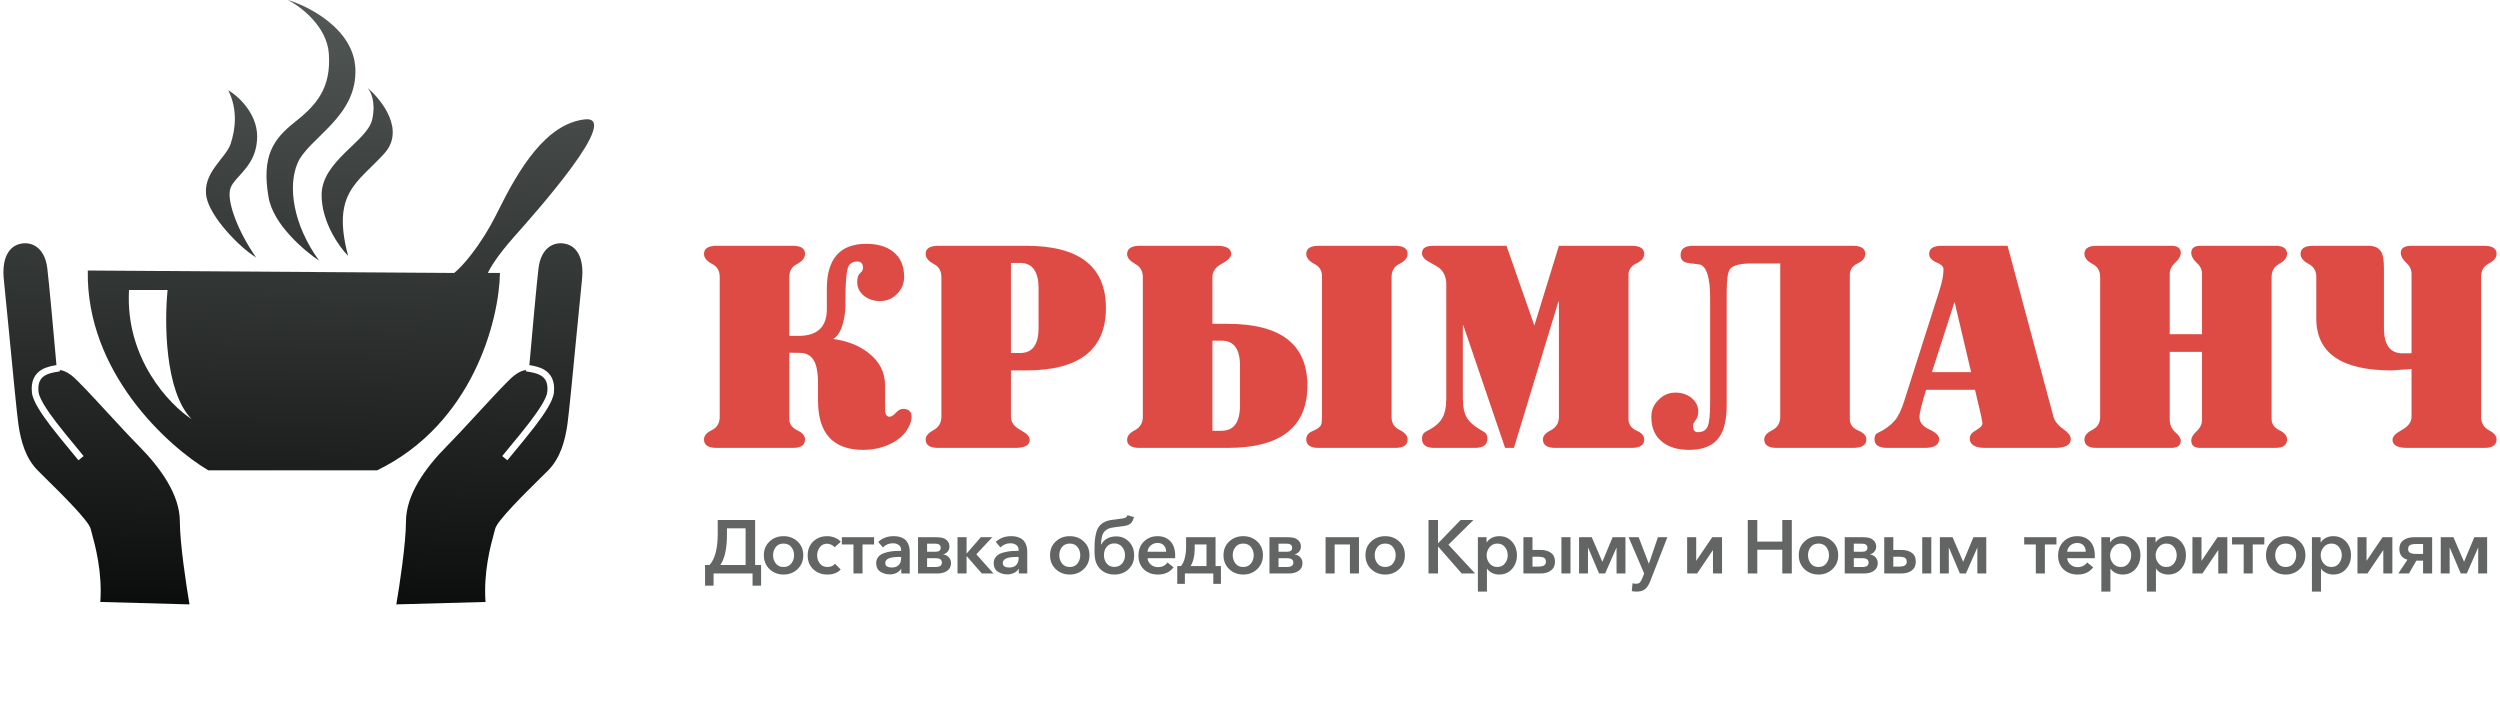 <svg width="364" height="105" viewBox="0 0 364 105" fill="none" xmlns="http://www.w3.org/2000/svg">
<path d="M39.105 28.742C39.803 32.745 44.369 36.548 46.475 37.968C42.614 32.645 41.912 27.086 43.316 23.774C44.891 20.059 52.09 17.032 51.739 9.935C51.458 4.258 45.071 0.946 41.912 0C43.784 0.946 47.598 3.832 47.879 7.806C48.23 12.774 46.124 15.258 42.965 17.742C39.807 20.226 38.052 22.71 39.105 28.742Z" fill="url(#paint0_linear_47_7123)"/>
<path d="M46.826 28.387C46.826 32.361 49.4 35.957 50.686 37.258C48.23 28.032 52.09 26.613 55.951 22.355C59.039 18.948 55.6 14.548 53.494 12.774C53.962 13.247 54.757 14.832 54.196 17.387C53.494 20.581 46.826 23.419 46.826 28.387Z" fill="url(#paint1_linear_47_7123)"/>
<path d="M33.582 20.936C32.88 23.065 29.37 25.194 30.072 28.742C30.622 31.519 34.635 35.839 37.294 37.494C34.635 33.71 32.88 29.097 33.582 27.323C34.284 25.548 37.442 24.129 37.442 19.871C37.442 16.465 34.635 13.957 33.231 13.129C34.635 15.968 34.284 18.806 33.582 20.936Z" fill="url(#paint2_linear_47_7123)"/>
<path d="M57.705 88C58.173 85.28 59.109 79.058 59.109 75.936C59.109 72.032 61.917 68.129 65.075 64.936C66.387 63.609 68.062 61.793 69.673 60.047C71.941 57.588 74.081 55.267 74.902 54.645C75.644 54.082 76.223 53.902 76.598 53.878L76.562 54.06C76.697 54.087 76.84 54.112 76.987 54.137C77.557 54.236 78.195 54.347 78.738 54.668C79.059 54.858 79.323 55.112 79.495 55.473C79.668 55.836 79.766 56.345 79.686 57.075C79.64 57.493 79.37 58.123 78.892 58.922C78.425 59.703 77.798 60.584 77.108 61.488C76.213 62.66 75.237 63.836 74.385 64.864C73.915 65.43 73.483 65.952 73.123 66.402L73.874 67.017C74.214 66.591 74.636 66.083 75.1 65.523C75.962 64.483 76.969 63.268 77.873 62.085C78.572 61.17 79.224 60.255 79.719 59.428C80.203 58.619 80.575 57.83 80.646 57.183C80.742 56.316 80.635 55.613 80.366 55.048C80.095 54.481 79.68 54.093 79.226 53.824C78.513 53.403 77.645 53.256 77.076 53.159C77.45 48.898 78.148 41.166 78.412 39.032C78.763 36.194 80.517 35.129 82.272 35.484C84.027 35.839 85.08 37.613 84.729 40.806C84.594 42.028 84.306 45.016 83.981 48.379C83.458 53.806 82.84 60.208 82.623 61.742C82.272 64.226 81.57 66.71 79.815 68.484C79.522 68.781 79.119 69.178 78.652 69.639C76.328 71.931 72.387 75.818 72.094 77C72.05 77.179 71.989 77.402 71.918 77.666C71.418 79.502 70.384 83.302 70.691 87.645L57.705 88Z" fill="url(#paint3_linear_47_7123)"/>
<path d="M27.591 88C27.123 85.28 26.187 79.058 26.187 75.936C26.187 72.032 23.379 68.129 20.221 64.936C18.909 63.609 17.234 61.793 15.623 60.047C13.355 57.588 11.215 55.267 10.394 54.645C9.652 54.082 9.073 53.902 8.698 53.878L8.734 54.06C8.599 54.087 8.456 54.112 8.309 54.137C7.739 54.236 7.101 54.347 6.558 54.668C6.237 54.858 5.972 55.112 5.801 55.473C5.628 55.836 5.53 56.345 5.61 57.075C5.656 57.493 5.926 58.123 6.404 58.922C6.871 59.703 7.498 60.584 8.188 61.488C9.083 62.66 10.059 63.836 10.911 64.864C11.38 65.43 11.813 65.952 12.173 66.402L11.422 67.017C11.082 66.591 10.66 66.083 10.196 65.523C9.334 64.483 8.327 63.268 7.423 62.085C6.724 61.17 6.072 60.255 5.577 59.428C5.093 58.619 4.721 57.83 4.649 57.183C4.554 56.316 4.661 55.613 4.93 55.048C5.201 54.481 5.616 54.093 6.07 53.824C6.783 53.403 7.65 53.256 8.22 53.159C7.846 48.898 7.148 41.166 6.884 39.032C6.533 36.194 4.779 35.129 3.024 35.484C1.269 35.839 0.216 37.613 0.567 40.806C0.702 42.028 0.99 45.016 1.315 48.379C1.838 53.806 2.456 60.208 2.673 61.742C3.024 64.226 3.726 66.71 5.481 68.484C5.774 68.781 6.177 69.178 6.644 69.639C8.968 71.931 12.909 75.818 13.201 77C13.246 77.179 13.306 77.402 13.378 77.666C13.878 79.502 14.912 83.302 14.605 87.645L27.591 88Z" fill="url(#paint4_linear_47_7123)"/>
<path fill-rule="evenodd" clip-rule="evenodd" d="M66.128 39.742C67.181 38.914 69.919 35.981 72.445 30.871C75.604 24.484 79.465 18.097 85.08 17.387C90.695 16.677 78.061 30.871 74.902 34.419C72.375 37.258 71.276 39.151 71.042 39.742H72.796C72.679 46.484 68.936 61.671 54.898 68.484H30.331C24.365 64.936 12.503 54.148 12.784 39.387L66.128 39.742ZM18.784 42.226H24.4C23.932 46.839 23.978 57.058 27.909 61.032C24.634 58.903 18.223 52.161 18.784 42.226Z" fill="url(#paint5_linear_47_7123)"/>
<path d="M104.791 60.677V40.323C104.791 39.424 104.403 38.783 103.625 38.402C102.875 37.993 102.5 37.516 102.5 36.971C102.5 36.181 103.116 35.786 104.349 35.786H115.443C116.622 35.786 117.211 36.181 117.211 36.971C117.211 37.544 116.823 38.034 116.046 38.443C115.295 38.824 114.92 39.451 114.92 40.323V48.906H116.247C119.007 48.906 120.387 47.612 120.387 45.023V42.039C120.387 37.68 122.303 35.5 126.135 35.5C127.769 35.5 129.069 35.882 130.033 36.644C131.105 37.462 131.641 38.688 131.641 40.323C131.641 41.277 131.293 42.108 130.596 42.816C129.899 43.497 129.082 43.838 128.144 43.838C127.26 43.838 126.51 43.606 125.893 43.143C125.17 42.598 124.808 41.903 124.808 41.059C124.808 40.459 124.942 40.037 125.21 39.792C125.505 39.546 125.652 39.288 125.652 39.015C125.652 38.388 125.371 38.075 124.808 38.075C124.245 38.075 123.83 38.293 123.562 38.729C123.241 39.247 123.08 41.208 123.08 44.614C123.08 45.459 122.946 46.345 122.678 47.271C122.383 48.279 121.927 48.974 121.311 49.356C123.348 49.628 125.049 50.296 126.416 51.358C128.051 52.612 128.868 54.206 128.868 56.14V59.574C128.868 60.309 129.082 60.677 129.511 60.677C129.779 60.677 130.087 60.486 130.435 60.105C130.784 59.723 131.119 59.533 131.44 59.533C132.298 59.533 132.726 59.914 132.726 60.677C132.726 61.14 132.579 61.658 132.284 62.23C131.722 63.293 130.77 64.124 129.431 64.723C128.278 65.241 127.032 65.5 125.692 65.5C121.298 65.5 119.1 63.102 119.1 58.306C119.1 56.208 119.1 55.214 119.1 55.323C119.047 53.961 118.832 52.993 118.457 52.421C118.109 51.849 117.573 51.508 116.85 51.399C116.689 51.372 116.046 51.358 114.92 51.358V61.004C114.92 61.712 115.295 62.258 116.046 62.639C116.823 62.993 117.211 63.443 117.211 63.988C117.211 64.805 116.622 65.214 115.443 65.214H104.349C103.116 65.214 102.5 64.805 102.5 63.988C102.5 63.443 102.875 62.993 103.625 62.639C104.403 62.258 104.791 61.603 104.791 60.677Z" fill="#DE4B44"/>
<path d="M137.065 60.677V40.323C137.065 39.424 136.677 38.783 135.9 38.402C135.149 37.993 134.774 37.516 134.774 36.971C134.774 36.181 135.391 35.786 136.623 35.786H149.405C157.149 35.786 161.021 38.811 161.021 44.86C161.021 50.909 157.149 53.933 149.405 53.933H147.194V60.677C147.194 61.467 147.65 62.108 148.561 62.598C149.472 63.089 149.928 63.565 149.928 64.029C149.928 64.819 149.218 65.214 147.797 65.214H136.623C135.391 65.214 134.774 64.805 134.774 63.988C134.774 63.497 135.149 63.048 135.9 62.639C136.677 62.203 137.065 61.549 137.065 60.677ZM147.194 38.279V51.399H148.521C150.316 51.399 151.214 50.187 151.214 47.762V41.999C151.214 39.519 150.316 38.279 148.521 38.279H147.194Z" fill="#DE4B44"/>
<path d="M176.527 49.601V62.721H177.853C179.648 62.721 180.546 61.481 180.546 59.001V53.238C180.546 50.813 179.648 49.601 177.853 49.601H176.527ZM176.527 40.323V47.148H178.737C186.482 47.148 190.354 50.146 190.354 56.14C190.354 62.189 186.482 65.214 178.737 65.214H165.955C164.723 65.214 164.106 64.819 164.106 64.029C164.106 63.484 164.482 63.02 165.232 62.639C166.009 62.23 166.398 61.576 166.398 60.677V40.323C166.398 39.451 166.009 38.811 165.232 38.402C164.482 37.966 164.106 37.503 164.106 37.012C164.106 36.195 164.723 35.786 165.955 35.786H177.13C178.55 35.786 179.26 36.181 179.26 36.971C179.26 37.435 178.804 37.911 177.893 38.402C176.982 38.892 176.527 39.533 176.527 40.323ZM203.136 35.786C204.341 35.786 204.944 36.181 204.944 36.971C204.944 37.544 204.556 38.02 203.779 38.402C203.002 38.783 202.613 39.424 202.613 40.323V60.759C202.613 61.603 203.002 62.217 203.779 62.598C204.556 62.98 204.944 63.443 204.944 63.988C204.944 64.805 204.341 65.214 203.136 65.214H192.002C190.796 65.214 190.193 64.805 190.193 63.988C190.193 63.416 190.501 63.007 191.117 62.762C191.841 62.462 192.256 62.148 192.363 61.822C192.444 61.576 192.484 61.236 192.484 60.8V40.2C192.484 39.383 192.095 38.783 191.318 38.402C190.568 37.993 190.193 37.516 190.193 36.971C190.193 36.181 190.796 35.786 192.002 35.786H203.136Z" fill="#DE4B44"/>
<path d="M226.898 43.92L220.426 65.214H219.14L213.071 47.394H212.99V57.98C212.99 59.288 213.205 60.268 213.633 60.922C214.062 61.576 214.853 62.217 216.005 62.843C216.38 63.034 216.568 63.375 216.568 63.865C216.568 64.764 215.951 65.214 214.719 65.214H208.85C207.644 65.214 207.041 64.764 207.041 63.865C207.041 63.375 207.229 63.034 207.604 62.843C208.756 62.271 209.533 61.644 209.935 60.963C210.364 60.282 210.579 59.288 210.579 57.98V41.426C210.579 40.446 210.27 39.669 209.654 39.097C209.52 38.961 208.957 38.62 207.966 38.075C207.35 37.721 207.041 37.312 207.041 36.849C207.041 36.14 207.591 35.786 208.689 35.786H219.341L223.401 47.394L226.978 35.786H237.549C238.782 35.786 239.398 36.181 239.398 36.971C239.398 37.544 239.01 38.007 238.233 38.361C237.482 38.715 237.107 39.288 237.107 40.078V61.004C237.107 61.767 237.482 62.326 238.233 62.68C239.01 63.007 239.398 63.443 239.398 63.988C239.398 64.805 238.782 65.214 237.549 65.214H226.496C225.263 65.214 224.647 64.805 224.647 63.988C224.647 63.47 225.035 63.02 225.812 62.639C226.589 62.23 226.978 61.576 226.978 60.677V43.92H226.898Z" fill="#DE4B44"/>
<path d="M269.774 65.214H258.721C257.488 65.214 256.872 64.805 256.872 63.988C256.872 63.47 257.26 63.02 258.038 62.639C258.815 62.23 259.203 61.576 259.203 60.677V38.361H254.983C253.348 38.361 252.317 38.633 251.888 39.178C251.566 39.614 251.405 40.718 251.405 42.489V58.961C251.405 61.113 251.03 62.694 250.28 63.702C249.423 64.9 247.976 65.5 245.939 65.5C244.304 65.5 243.005 65.118 242.04 64.356C240.968 63.538 240.432 62.312 240.432 60.677C240.432 59.723 240.781 58.906 241.477 58.225C242.174 57.516 242.991 57.162 243.929 57.162C244.814 57.162 245.564 57.394 246.18 57.857C246.904 58.402 247.265 59.097 247.265 59.941C247.265 60.432 247.131 60.854 246.863 61.208C246.622 61.535 246.502 61.767 246.502 61.903C246.502 62.584 246.729 62.925 247.185 62.925C247.909 62.925 248.391 62.653 248.632 62.108C248.873 61.535 248.994 60.377 248.994 58.633V43.306C248.994 40.473 248.511 38.879 247.547 38.525C246.957 38.443 246.354 38.361 245.738 38.279C245.041 38.17 244.693 37.789 244.693 37.135C244.693 36.236 245.296 35.786 246.502 35.786H269.774C270.98 35.786 271.583 36.181 271.583 36.971C271.583 37.544 271.208 38.007 270.458 38.361C269.707 38.715 269.332 39.288 269.332 40.078V61.004C269.332 61.767 269.734 62.326 270.538 62.68C271.342 63.007 271.744 63.443 271.744 63.988C271.744 64.805 271.088 65.214 269.774 65.214Z" fill="#DE4B44"/>
<path d="M280.242 65.214H274.815C273.556 65.214 272.926 64.792 272.926 63.947C272.926 63.484 273.074 63.184 273.368 63.048C274.387 62.584 275.217 61.985 275.861 61.249C276.37 60.677 276.839 59.71 277.267 58.347L282.372 42.326C282.774 41.072 282.975 40.037 282.975 39.219C282.975 38.811 282.627 38.47 281.93 38.197C281.233 37.898 280.885 37.489 280.885 36.971C280.885 36.181 281.501 35.786 282.734 35.786H292.3L298.973 60.636C299.133 61.29 299.616 61.903 300.42 62.475C301.143 62.993 301.505 63.47 301.505 63.906C301.505 64.778 300.728 65.214 299.174 65.214H289.085C287.557 65.214 286.794 64.751 286.794 63.824C286.794 63.361 287.102 62.966 287.718 62.639C288.334 62.285 288.642 61.958 288.642 61.658C288.642 61.331 288.281 59.696 287.557 56.753H280.443C279.8 58.797 279.478 60.118 279.478 60.718C279.478 61.481 279.947 62.08 280.885 62.516C281.85 62.952 282.332 63.416 282.332 63.906C282.332 64.778 281.635 65.214 280.242 65.214ZM284.583 43.961L281.287 54.178H286.994L284.583 43.961Z" fill="#DE4B44"/>
<path d="M315.912 48.661H320.614V39.873C320.614 39.247 320.346 38.702 319.81 38.238C319.301 37.748 319.047 37.271 319.047 36.808C319.047 36.127 319.489 35.786 320.373 35.786H331.266C332.418 35.786 332.994 36.181 332.994 36.971C332.994 37.516 332.619 37.993 331.869 38.402C331.119 38.811 330.743 39.451 330.743 40.323V61.004C330.743 61.712 331.119 62.258 331.869 62.639C332.619 62.993 332.994 63.443 332.994 63.988C332.994 64.805 332.418 65.214 331.266 65.214H320.373C319.489 65.214 319.047 64.86 319.047 64.151C319.047 63.715 319.301 63.266 319.81 62.803C320.346 62.312 320.614 61.753 320.614 61.127V51.236H315.912V61.086C315.912 61.822 316.179 62.435 316.715 62.925C317.251 63.388 317.519 63.797 317.519 64.151C317.519 64.86 317.05 65.214 316.112 65.214H305.26C304.081 65.214 303.491 64.805 303.491 63.988C303.491 63.443 303.866 62.98 304.617 62.598C305.394 62.217 305.782 61.576 305.782 60.677V40.323C305.782 39.424 305.394 38.783 304.617 38.402C303.866 37.993 303.491 37.516 303.491 36.971C303.491 36.181 304.081 35.786 305.26 35.786H316.112C317.05 35.786 317.519 36.127 317.519 36.808C317.519 37.271 317.251 37.748 316.715 38.238C316.179 38.729 315.912 39.274 315.912 39.873V48.661Z" fill="#DE4B44"/>
<path d="M361.691 65.214H350.517C349.07 65.214 348.347 64.819 348.347 64.029C348.347 63.565 348.802 63.089 349.713 62.598C350.651 62.08 351.12 61.44 351.12 60.677V53.729C349.378 53.865 348.414 53.933 348.226 53.933C340.911 53.933 337.253 51.413 337.253 46.372V40.323C337.253 39.424 336.864 38.783 336.087 38.402C335.337 37.993 334.962 37.516 334.962 36.971C334.962 36.181 335.578 35.786 336.811 35.786H344.85C345.814 35.786 346.457 36.127 346.779 36.808C346.993 37.244 347.101 38.02 347.101 39.138V47.762C347.101 50.214 347.998 51.44 349.794 51.44H351.12V39.873C351.12 39.247 350.852 38.702 350.316 38.238C349.807 37.748 349.552 37.271 349.552 36.808C349.552 36.127 350.075 35.786 351.12 35.786H361.691C362.897 35.786 363.5 36.181 363.5 36.971C363.5 37.516 363.125 37.98 362.375 38.361C361.624 38.742 361.249 39.397 361.249 40.323V60.677C361.249 61.576 361.624 62.23 362.375 62.639C363.125 63.02 363.5 63.47 363.5 63.988C363.5 64.805 362.897 65.214 361.691 65.214Z" fill="#DE4B44"/>
<path d="M102.654 85.271V82.268H103.314C104.106 81.366 104.502 79.848 104.502 77.714V75.712H109.947V82.268H110.816V85.271H109.573V83.5H103.897V85.271H102.654ZM104.876 82.268H108.561V76.922H105.844V77.857C105.844 79.866 105.521 81.337 104.876 82.268ZM111.216 80.838C111.216 80.024 111.491 79.36 112.041 78.847C112.591 78.326 113.273 78.066 114.087 78.066C114.901 78.066 115.583 78.326 116.133 78.847C116.683 79.36 116.958 80.024 116.958 80.838C116.958 81.659 116.679 82.334 116.122 82.862C115.572 83.39 114.893 83.654 114.087 83.654C113.28 83.654 112.598 83.39 112.041 82.862C111.491 82.334 111.216 81.659 111.216 80.838ZM112.954 79.65C112.69 79.987 112.558 80.383 112.558 80.838C112.558 81.293 112.69 81.692 112.954 82.037C113.218 82.382 113.595 82.554 114.087 82.554C114.578 82.554 114.956 82.382 115.22 82.037C115.484 81.692 115.616 81.293 115.616 80.838C115.616 80.383 115.484 79.987 115.22 79.65C114.956 79.313 114.578 79.144 114.087 79.144C113.595 79.144 113.218 79.313 112.954 79.65ZM122.417 78.891L121.515 79.683C121.413 79.536 121.259 79.415 121.053 79.32C120.848 79.217 120.639 79.166 120.426 79.166C119.972 79.166 119.616 79.338 119.359 79.683C119.103 80.02 118.974 80.413 118.974 80.86C118.974 81.315 119.106 81.711 119.37 82.048C119.634 82.385 120.001 82.554 120.47 82.554C120.954 82.554 121.325 82.396 121.581 82.081L122.406 82.917C121.952 83.408 121.303 83.654 120.459 83.654C119.653 83.654 118.974 83.401 118.424 82.895C117.874 82.389 117.599 81.711 117.599 80.86C117.599 80.024 117.871 79.349 118.413 78.836C118.956 78.323 119.627 78.066 120.426 78.066C120.815 78.066 121.193 78.139 121.559 78.286C121.926 78.433 122.212 78.634 122.417 78.891ZM124.264 83.5V79.276H122.57V78.22H127.267V79.276H125.584V83.5H124.264ZM131.225 83.5V82.829H131.192C131.06 83.064 130.843 83.258 130.543 83.412C130.249 83.559 129.919 83.632 129.553 83.632C129.047 83.632 128.588 83.5 128.178 83.236C127.774 82.965 127.573 82.55 127.573 81.993C127.573 81.692 127.646 81.432 127.793 81.212C127.947 80.985 128.137 80.809 128.365 80.684C128.592 80.559 128.874 80.46 129.212 80.387C129.556 80.306 129.879 80.255 130.18 80.233C130.488 80.211 130.829 80.2 131.203 80.2V80.068C131.203 79.76 131.089 79.522 130.862 79.353C130.634 79.184 130.345 79.1 129.993 79.1C129.435 79.1 128.955 79.302 128.552 79.705L127.87 78.902C128.471 78.345 129.215 78.066 130.103 78.066C130.557 78.066 130.942 78.132 131.258 78.264C131.58 78.389 131.826 78.565 131.995 78.792C132.163 79.012 132.281 79.247 132.347 79.496C132.42 79.738 132.457 80.002 132.457 80.288V83.5H131.225ZM131.203 81.278V81.091H130.906C129.564 81.091 128.893 81.384 128.893 81.971C128.893 82.206 128.981 82.374 129.157 82.477C129.34 82.58 129.56 82.631 129.817 82.631C130.264 82.631 130.605 82.514 130.84 82.279C131.082 82.037 131.203 81.703 131.203 81.278ZM133.664 83.5V78.22H136.392C136.708 78.22 136.99 78.253 137.239 78.319C137.496 78.385 137.727 78.528 137.932 78.748C138.138 78.961 138.24 79.243 138.24 79.595C138.24 79.866 138.156 80.105 137.987 80.31C137.826 80.508 137.613 80.64 137.349 80.706V80.728C137.679 80.779 137.947 80.919 138.152 81.146C138.365 81.366 138.471 81.652 138.471 82.004C138.471 82.473 138.288 82.84 137.921 83.104C137.555 83.368 137.071 83.5 136.469 83.5H133.664ZM134.984 82.554H136.227C136.836 82.554 137.14 82.341 137.14 81.916C137.14 81.491 136.847 81.278 136.26 81.278H134.984V82.554ZM134.984 80.332H136.238C136.722 80.332 136.964 80.138 136.964 79.749C136.964 79.353 136.689 79.155 136.139 79.155H134.984V80.332ZM139.415 83.5V78.22H140.735V80.563H140.768L142.803 78.22H144.475L142.154 80.706L144.651 83.5H142.957L140.768 80.992H140.735V83.5H139.415ZM148.335 83.5V82.829H148.302C148.17 83.064 147.954 83.258 147.653 83.412C147.36 83.559 147.03 83.632 146.663 83.632C146.157 83.632 145.699 83.5 145.288 83.236C144.885 82.965 144.683 82.55 144.683 81.993C144.683 81.692 144.757 81.432 144.903 81.212C145.057 80.985 145.248 80.809 145.475 80.684C145.703 80.559 145.985 80.46 146.322 80.387C146.667 80.306 146.99 80.255 147.29 80.233C147.598 80.211 147.939 80.2 148.313 80.2V80.068C148.313 79.76 148.2 79.522 147.972 79.353C147.745 79.184 147.455 79.1 147.103 79.1C146.546 79.1 146.066 79.302 145.662 79.705L144.98 78.902C145.582 78.345 146.326 78.066 147.213 78.066C147.668 78.066 148.053 78.132 148.368 78.264C148.691 78.389 148.937 78.565 149.105 78.792C149.274 79.012 149.391 79.247 149.457 79.496C149.531 79.738 149.567 80.002 149.567 80.288V83.5H148.335ZM148.313 81.278V81.091H148.016C146.674 81.091 146.003 81.384 146.003 81.971C146.003 82.206 146.091 82.374 146.267 82.477C146.451 82.58 146.671 82.631 146.927 82.631C147.375 82.631 147.716 82.514 147.95 82.279C148.192 82.037 148.313 81.703 148.313 81.278ZM152.887 80.838C152.887 80.024 153.162 79.36 153.712 78.847C154.262 78.326 154.944 78.066 155.758 78.066C156.572 78.066 157.254 78.326 157.804 78.847C158.354 79.36 158.629 80.024 158.629 80.838C158.629 81.659 158.35 82.334 157.793 82.862C157.243 83.39 156.565 83.654 155.758 83.654C154.951 83.654 154.269 83.39 153.712 82.862C153.162 82.334 152.887 81.659 152.887 80.838ZM154.625 79.65C154.361 79.987 154.229 80.383 154.229 80.838C154.229 81.293 154.361 81.692 154.625 82.037C154.889 82.382 155.267 82.554 155.758 82.554C156.249 82.554 156.627 82.382 156.891 82.037C157.155 81.692 157.287 81.293 157.287 80.838C157.287 80.383 157.155 79.987 156.891 79.65C156.627 79.313 156.249 79.144 155.758 79.144C155.267 79.144 154.889 79.313 154.625 79.65ZM162.274 83.654C161.357 83.654 160.628 83.35 160.085 82.741C159.828 82.448 159.641 82.103 159.524 81.707C159.414 81.311 159.359 80.783 159.359 80.123C159.359 79.573 159.374 79.107 159.403 78.726C159.44 78.345 159.506 77.963 159.601 77.582C159.704 77.201 159.843 76.893 160.019 76.658C160.202 76.416 160.444 76.211 160.745 76.042C161.053 75.873 161.42 75.76 161.845 75.701L163.198 75.525C163.513 75.481 163.741 75.426 163.88 75.36C164.019 75.294 164.111 75.177 164.155 75.008L165.101 75.283C165.006 75.708 164.844 76.02 164.617 76.218C164.397 76.409 164.071 76.533 163.638 76.592L162.208 76.779C161.885 76.823 161.618 76.885 161.405 76.966C161.2 77.047 161.009 77.179 160.833 77.362C160.664 77.538 160.536 77.784 160.448 78.099C160.367 78.414 160.32 78.814 160.305 79.298H160.338C160.771 78.499 161.504 78.099 162.538 78.099C163.257 78.099 163.869 78.356 164.375 78.869C164.881 79.382 165.134 80.046 165.134 80.86C165.134 81.689 164.859 82.363 164.309 82.884C163.759 83.397 163.081 83.654 162.274 83.654ZM161.141 82.048C161.412 82.378 161.783 82.543 162.252 82.543C162.721 82.543 163.095 82.378 163.374 82.048C163.66 81.711 163.803 81.304 163.803 80.827C163.803 80.358 163.66 79.958 163.374 79.628C163.095 79.291 162.718 79.122 162.241 79.122C161.772 79.122 161.401 79.287 161.13 79.617C160.866 79.947 160.734 80.35 160.734 80.827C160.734 81.304 160.87 81.711 161.141 82.048ZM167.082 80.332H169.788C169.788 79.965 169.682 79.661 169.469 79.419C169.257 79.177 168.949 79.056 168.545 79.056C168.157 79.056 167.823 79.177 167.544 79.419C167.266 79.661 167.112 79.965 167.082 80.332ZM171.108 80.926C171.108 81.08 171.105 81.197 171.097 81.278H167.082C167.112 81.645 167.273 81.953 167.566 82.202C167.86 82.451 168.201 82.576 168.589 82.576C169.198 82.576 169.664 82.349 169.986 81.894L170.866 82.598C170.346 83.302 169.59 83.654 168.6 83.654C167.772 83.654 167.09 83.405 166.554 82.906C166.026 82.407 165.762 81.736 165.762 80.893C165.762 80.05 166.026 79.368 166.554 78.847C167.082 78.326 167.75 78.066 168.556 78.066C169.319 78.066 169.935 78.312 170.404 78.803C170.874 79.294 171.108 80.002 171.108 80.926ZM171.408 85.007V82.422H171.958C172.449 81.784 172.695 80.838 172.695 79.584V78.22H176.985V82.422H177.766V85.007H176.655V83.5H172.519V85.007H171.408ZM173.355 82.422H175.665V79.276H173.949V79.925C173.949 80.9 173.751 81.733 173.355 82.422ZM178.143 80.838C178.143 80.024 178.418 79.36 178.968 78.847C179.518 78.326 180.2 78.066 181.014 78.066C181.828 78.066 182.51 78.326 183.06 78.847C183.61 79.36 183.885 80.024 183.885 80.838C183.885 81.659 183.607 82.334 183.049 82.862C182.499 83.39 181.821 83.654 181.014 83.654C180.208 83.654 179.526 83.39 178.968 82.862C178.418 82.334 178.143 81.659 178.143 80.838ZM179.881 79.65C179.617 79.987 179.485 80.383 179.485 80.838C179.485 81.293 179.617 81.692 179.881 82.037C180.145 82.382 180.523 82.554 181.014 82.554C181.506 82.554 181.883 82.382 182.147 82.037C182.411 81.692 182.543 81.293 182.543 80.838C182.543 80.383 182.411 79.987 182.147 79.65C181.883 79.313 181.506 79.144 181.014 79.144C180.523 79.144 180.145 79.313 179.881 79.65ZM184.835 83.5V78.22H187.563C187.878 78.22 188.161 78.253 188.41 78.319C188.667 78.385 188.898 78.528 189.103 78.748C189.308 78.961 189.411 79.243 189.411 79.595C189.411 79.866 189.327 80.105 189.158 80.31C188.997 80.508 188.784 80.64 188.52 80.706V80.728C188.85 80.779 189.118 80.919 189.323 81.146C189.536 81.366 189.642 81.652 189.642 82.004C189.642 82.473 189.459 82.84 189.092 83.104C188.725 83.368 188.241 83.5 187.64 83.5H184.835ZM186.155 82.554H187.398C188.007 82.554 188.311 82.341 188.311 81.916C188.311 81.491 188.018 81.278 187.431 81.278H186.155V82.554ZM186.155 80.332H187.409C187.893 80.332 188.135 80.138 188.135 79.749C188.135 79.353 187.86 79.155 187.31 79.155H186.155V80.332ZM193.005 83.5V78.22H197.867V83.5H196.547V79.276H194.325V83.5H193.005ZM198.812 80.838C198.812 80.024 199.087 79.36 199.637 78.847C200.187 78.326 200.869 78.066 201.683 78.066C202.497 78.066 203.179 78.326 203.729 78.847C204.279 79.36 204.554 80.024 204.554 80.838C204.554 81.659 204.276 82.334 203.718 82.862C203.168 83.39 202.49 83.654 201.683 83.654C200.877 83.654 200.195 83.39 199.637 82.862C199.087 82.334 198.812 81.659 198.812 80.838ZM200.55 79.65C200.286 79.987 200.154 80.383 200.154 80.838C200.154 81.293 200.286 81.692 200.55 82.037C200.814 82.382 201.192 82.554 201.683 82.554C202.175 82.554 202.552 82.382 202.816 82.037C203.08 81.692 203.212 81.293 203.212 80.838C203.212 80.383 203.08 79.987 202.816 79.65C202.552 79.313 202.175 79.144 201.683 79.144C201.192 79.144 200.814 79.313 200.55 79.65ZM207.99 83.5V75.712H209.376V79.078H209.409L212.665 75.712H214.535L210.894 79.309L214.777 83.5H212.83L209.409 79.595H209.376V83.5H207.99ZM215.178 78.22H216.443V78.957H216.476C216.63 78.715 216.861 78.506 217.169 78.33C217.485 78.154 217.862 78.066 218.302 78.066C219.05 78.066 219.663 78.33 220.139 78.858C220.623 79.386 220.865 80.046 220.865 80.838C220.865 81.63 220.627 82.297 220.15 82.84C219.681 83.383 219.054 83.654 218.269 83.654C217.903 83.654 217.562 83.577 217.246 83.423C216.931 83.269 216.689 83.06 216.52 82.796H216.498V86.14H215.178V78.22ZM219.116 82.037C219.388 81.692 219.523 81.293 219.523 80.838C219.523 80.383 219.388 79.987 219.116 79.65C218.852 79.313 218.482 79.144 218.005 79.144C217.543 79.144 217.169 79.32 216.883 79.672C216.597 80.024 216.454 80.42 216.454 80.86C216.454 81.3 216.597 81.692 216.883 82.037C217.169 82.382 217.543 82.554 218.005 82.554C218.482 82.554 218.852 82.382 219.116 82.037ZM227.342 83.5V78.22H228.662V83.5H227.342ZM221.809 83.5V78.22H223.129V80.068H224.273C224.926 80.068 225.443 80.211 225.824 80.497C226.213 80.776 226.407 81.201 226.407 81.773C226.407 82.33 226.213 82.759 225.824 83.06C225.436 83.353 224.919 83.5 224.273 83.5H221.809ZM223.129 82.499H223.932C224.328 82.499 224.618 82.444 224.801 82.334C224.992 82.224 225.087 82.041 225.087 81.784C225.087 81.52 224.999 81.333 224.823 81.223C224.647 81.113 224.35 81.058 223.932 81.058H223.129V82.499ZM229.912 83.5V78.22H231.76L233.3 81.784H233.311L234.796 78.22H236.666V83.5H235.368V79.76H235.346L233.707 83.5H232.827L231.232 79.749H231.21V83.5H229.912ZM239.392 83.5L237.126 78.22H238.589L240.063 82.059H240.085L241.394 78.22H242.769L240.272 84.633C240.066 85.154 239.817 85.535 239.524 85.777C239.238 86.019 238.82 86.14 238.27 86.14C238.028 86.14 237.8 86.114 237.588 86.063L237.698 84.919C237.859 84.97 238.024 84.996 238.193 84.996C238.457 84.996 238.647 84.934 238.765 84.809C238.882 84.692 239.003 84.479 239.128 84.171L239.392 83.5ZM245.647 83.5V78.22H246.967V81.63H246.989L249.299 78.22H250.729V83.5H249.409V80.112H249.387L247.099 83.5H245.647ZM254.474 83.5V75.712H255.86V78.858H259.501V75.712H260.887V83.5H259.501V80.046H255.86V83.5H254.474ZM261.902 80.838C261.902 80.024 262.177 79.36 262.727 78.847C263.277 78.326 263.959 78.066 264.773 78.066C265.587 78.066 266.269 78.326 266.819 78.847C267.369 79.36 267.644 80.024 267.644 80.838C267.644 81.659 267.366 82.334 266.808 82.862C266.258 83.39 265.58 83.654 264.773 83.654C263.967 83.654 263.285 83.39 262.727 82.862C262.177 82.334 261.902 81.659 261.902 80.838ZM263.64 79.65C263.376 79.987 263.244 80.383 263.244 80.838C263.244 81.293 263.376 81.692 263.64 82.037C263.904 82.382 264.282 82.554 264.773 82.554C265.265 82.554 265.642 82.382 265.906 82.037C266.17 81.692 266.302 81.293 266.302 80.838C266.302 80.383 266.17 79.987 265.906 79.65C265.642 79.313 265.265 79.144 264.773 79.144C264.282 79.144 263.904 79.313 263.64 79.65ZM268.594 83.5V78.22H271.322C271.637 78.22 271.92 78.253 272.169 78.319C272.426 78.385 272.657 78.528 272.862 78.748C273.067 78.961 273.17 79.243 273.17 79.595C273.17 79.866 273.086 80.105 272.917 80.31C272.756 80.508 272.543 80.64 272.279 80.706V80.728C272.609 80.779 272.877 80.919 273.082 81.146C273.295 81.366 273.401 81.652 273.401 82.004C273.401 82.473 273.218 82.84 272.851 83.104C272.484 83.368 272 83.5 271.399 83.5H268.594ZM269.914 82.554H271.157C271.766 82.554 272.07 82.341 272.07 81.916C272.07 81.491 271.777 81.278 271.19 81.278H269.914V82.554ZM269.914 80.332H271.168C271.652 80.332 271.894 80.138 271.894 79.749C271.894 79.353 271.619 79.155 271.069 79.155H269.914V80.332ZM279.877 83.5V78.22H281.197V83.5H279.877ZM274.344 83.5V78.22H275.664V80.068H276.808C277.461 80.068 277.978 80.211 278.359 80.497C278.748 80.776 278.942 81.201 278.942 81.773C278.942 82.33 278.748 82.759 278.359 83.06C277.97 83.353 277.453 83.5 276.808 83.5H274.344ZM275.664 82.499H276.467C276.863 82.499 277.153 82.444 277.336 82.334C277.527 82.224 277.622 82.041 277.622 81.784C277.622 81.52 277.534 81.333 277.358 81.223C277.182 81.113 276.885 81.058 276.467 81.058H275.664V82.499ZM282.447 83.5V78.22H284.295L285.835 81.784H285.846L287.331 78.22H289.201V83.5H287.903V79.76H287.881L286.242 83.5H285.362L283.767 79.749H283.745V83.5H282.447ZM296.415 83.5V79.276H294.721V78.22H299.418V79.276H297.735V83.5H296.415ZM300.981 80.332H303.687C303.687 79.965 303.58 79.661 303.368 79.419C303.155 79.177 302.847 79.056 302.444 79.056C302.055 79.056 301.721 79.177 301.443 79.419C301.164 79.661 301.01 79.965 300.981 80.332ZM305.007 80.926C305.007 81.08 305.003 81.197 304.996 81.278H300.981C301.01 81.645 301.171 81.953 301.465 82.202C301.758 82.451 302.099 82.576 302.488 82.576C303.096 82.576 303.562 82.349 303.885 81.894L304.765 82.598C304.244 83.302 303.489 83.654 302.499 83.654C301.67 83.654 300.988 83.405 300.453 82.906C299.925 82.407 299.661 81.736 299.661 80.893C299.661 80.05 299.925 79.368 300.453 78.847C300.981 78.326 301.648 78.066 302.455 78.066C303.217 78.066 303.833 78.312 304.303 78.803C304.772 79.294 305.007 80.002 305.007 80.926ZM305.955 78.22H307.22V78.957H307.253C307.407 78.715 307.638 78.506 307.946 78.33C308.261 78.154 308.639 78.066 309.079 78.066C309.827 78.066 310.439 78.33 310.916 78.858C311.4 79.386 311.642 80.046 311.642 80.838C311.642 81.63 311.404 82.297 310.927 82.84C310.458 83.383 309.831 83.654 309.046 83.654C308.679 83.654 308.338 83.577 308.023 83.423C307.708 83.269 307.466 83.06 307.297 82.796H307.275V86.14H305.955V78.22ZM309.893 82.037C310.164 81.692 310.3 81.293 310.3 80.838C310.3 80.383 310.164 79.987 309.893 79.65C309.629 79.313 309.259 79.144 308.782 79.144C308.32 79.144 307.946 79.32 307.66 79.672C307.374 80.024 307.231 80.42 307.231 80.86C307.231 81.3 307.374 81.692 307.66 82.037C307.946 82.382 308.32 82.554 308.782 82.554C309.259 82.554 309.629 82.382 309.893 82.037ZM312.586 78.22H313.851V78.957H313.884C314.038 78.715 314.269 78.506 314.577 78.33C314.892 78.154 315.27 78.066 315.71 78.066C316.458 78.066 317.07 78.33 317.547 78.858C318.031 79.386 318.273 80.046 318.273 80.838C318.273 81.63 318.035 82.297 317.558 82.84C317.089 83.383 316.462 83.654 315.677 83.654C315.31 83.654 314.969 83.577 314.654 83.423C314.339 83.269 314.097 83.06 313.928 82.796H313.906V86.14H312.586V78.22ZM316.524 82.037C316.795 81.692 316.931 81.293 316.931 80.838C316.931 80.383 316.795 79.987 316.524 79.65C316.26 79.313 315.89 79.144 315.413 79.144C314.951 79.144 314.577 79.32 314.291 79.672C314.005 80.024 313.862 80.42 313.862 80.86C313.862 81.3 314.005 81.692 314.291 82.037C314.577 82.382 314.951 82.554 315.413 82.554C315.89 82.554 316.26 82.382 316.524 82.037ZM319.217 83.5V78.22H320.537V81.63H320.559L322.869 78.22H324.299V83.5H322.979V80.112H322.957L320.669 83.5H319.217ZM326.68 83.5V79.276H324.986V78.22H329.683V79.276H328V83.5H326.68ZM329.926 80.838C329.926 80.024 330.201 79.36 330.751 78.847C331.301 78.326 331.983 78.066 332.797 78.066C333.611 78.066 334.293 78.326 334.843 78.847C335.393 79.36 335.668 80.024 335.668 80.838C335.668 81.659 335.389 82.334 334.832 82.862C334.282 83.39 333.603 83.654 332.797 83.654C331.99 83.654 331.308 83.39 330.751 82.862C330.201 82.334 329.926 81.659 329.926 80.838ZM331.664 79.65C331.4 79.987 331.268 80.383 331.268 80.838C331.268 81.293 331.4 81.692 331.664 82.037C331.928 82.382 332.305 82.554 332.797 82.554C333.288 82.554 333.666 82.382 333.93 82.037C334.194 81.692 334.326 81.293 334.326 80.838C334.326 80.383 334.194 79.987 333.93 79.65C333.666 79.313 333.288 79.144 332.797 79.144C332.305 79.144 331.928 79.313 331.664 79.65ZM336.617 78.22H337.882V78.957H337.915C338.069 78.715 338.3 78.506 338.608 78.33C338.924 78.154 339.301 78.066 339.741 78.066C340.489 78.066 341.102 78.33 341.578 78.858C342.062 79.386 342.304 80.046 342.304 80.838C342.304 81.63 342.066 82.297 341.589 82.84C341.12 83.383 340.493 83.654 339.708 83.654C339.342 83.654 339.001 83.577 338.685 83.423C338.37 83.269 338.128 83.06 337.959 82.796H337.937V86.14H336.617V78.22ZM340.555 82.037C340.827 81.692 340.962 81.293 340.962 80.838C340.962 80.383 340.827 79.987 340.555 79.65C340.291 79.313 339.921 79.144 339.444 79.144C338.982 79.144 338.608 79.32 338.322 79.672C338.036 80.024 337.893 80.42 337.893 80.86C337.893 81.3 338.036 81.692 338.322 82.037C338.608 82.382 338.982 82.554 339.444 82.554C339.921 82.554 340.291 82.382 340.555 82.037ZM343.248 83.5V78.22H344.568V81.63H344.59L346.9 78.22H348.33V83.5H347.01V80.112H346.988L344.7 83.5H343.248ZM349.193 83.5L350.524 81.498C349.74 81.271 349.347 80.746 349.347 79.925C349.347 79.368 349.542 78.946 349.93 78.66C350.326 78.367 350.836 78.22 351.459 78.22H354.121V83.5H352.801V81.63H351.822L350.744 83.5H349.193ZM351.778 80.651H352.801V79.21H351.778C351.36 79.21 351.063 79.265 350.887 79.375C350.711 79.485 350.623 79.672 350.623 79.936C350.623 80.193 350.715 80.376 350.898 80.486C351.089 80.596 351.382 80.651 351.778 80.651ZM355.372 83.5V78.22H357.22L358.76 81.784H358.771L360.256 78.22H362.126V83.5H360.828V79.76H360.806L359.167 83.5H358.287L356.692 79.749H356.67V83.5H355.372Z" fill="#0C0E0D" fill-opacity="0.64"/>
<defs>
<linearGradient id="paint0_linear_47_7123" x1="51.89" y1="-102.426" x2="46.932" y2="87.882" gradientUnits="userSpaceOnUse">
<stop stop-color="#0C0E0D"/>
<stop offset="0.535" stop-color="#535957"/>
<stop offset="1" stop-color="#0C0E0D"/>
</linearGradient>
<linearGradient id="paint1_linear_47_7123" x1="51.89" y1="-102.426" x2="46.932" y2="87.882" gradientUnits="userSpaceOnUse">
<stop stop-color="#0C0E0D"/>
<stop offset="0.535" stop-color="#535957"/>
<stop offset="1" stop-color="#0C0E0D"/>
</linearGradient>
<linearGradient id="paint2_linear_47_7123" x1="51.89" y1="-102.426" x2="46.932" y2="87.882" gradientUnits="userSpaceOnUse">
<stop stop-color="#0C0E0D"/>
<stop offset="0.535" stop-color="#535957"/>
<stop offset="1" stop-color="#0C0E0D"/>
</linearGradient>
<linearGradient id="paint3_linear_47_7123" x1="51.89" y1="-102.426" x2="46.932" y2="87.882" gradientUnits="userSpaceOnUse">
<stop stop-color="#0C0E0D"/>
<stop offset="0.535" stop-color="#535957"/>
<stop offset="1" stop-color="#0C0E0D"/>
</linearGradient>
<linearGradient id="paint4_linear_47_7123" x1="51.89" y1="-102.426" x2="46.932" y2="87.882" gradientUnits="userSpaceOnUse">
<stop stop-color="#0C0E0D"/>
<stop offset="0.535" stop-color="#535957"/>
<stop offset="1" stop-color="#0C0E0D"/>
</linearGradient>
<linearGradient id="paint5_linear_47_7123" x1="51.89" y1="-102.426" x2="46.932" y2="87.882" gradientUnits="userSpaceOnUse">
<stop stop-color="#0C0E0D"/>
<stop offset="0.535" stop-color="#535957"/>
<stop offset="1" stop-color="#0C0E0D"/>
</linearGradient>
</defs>
</svg>
